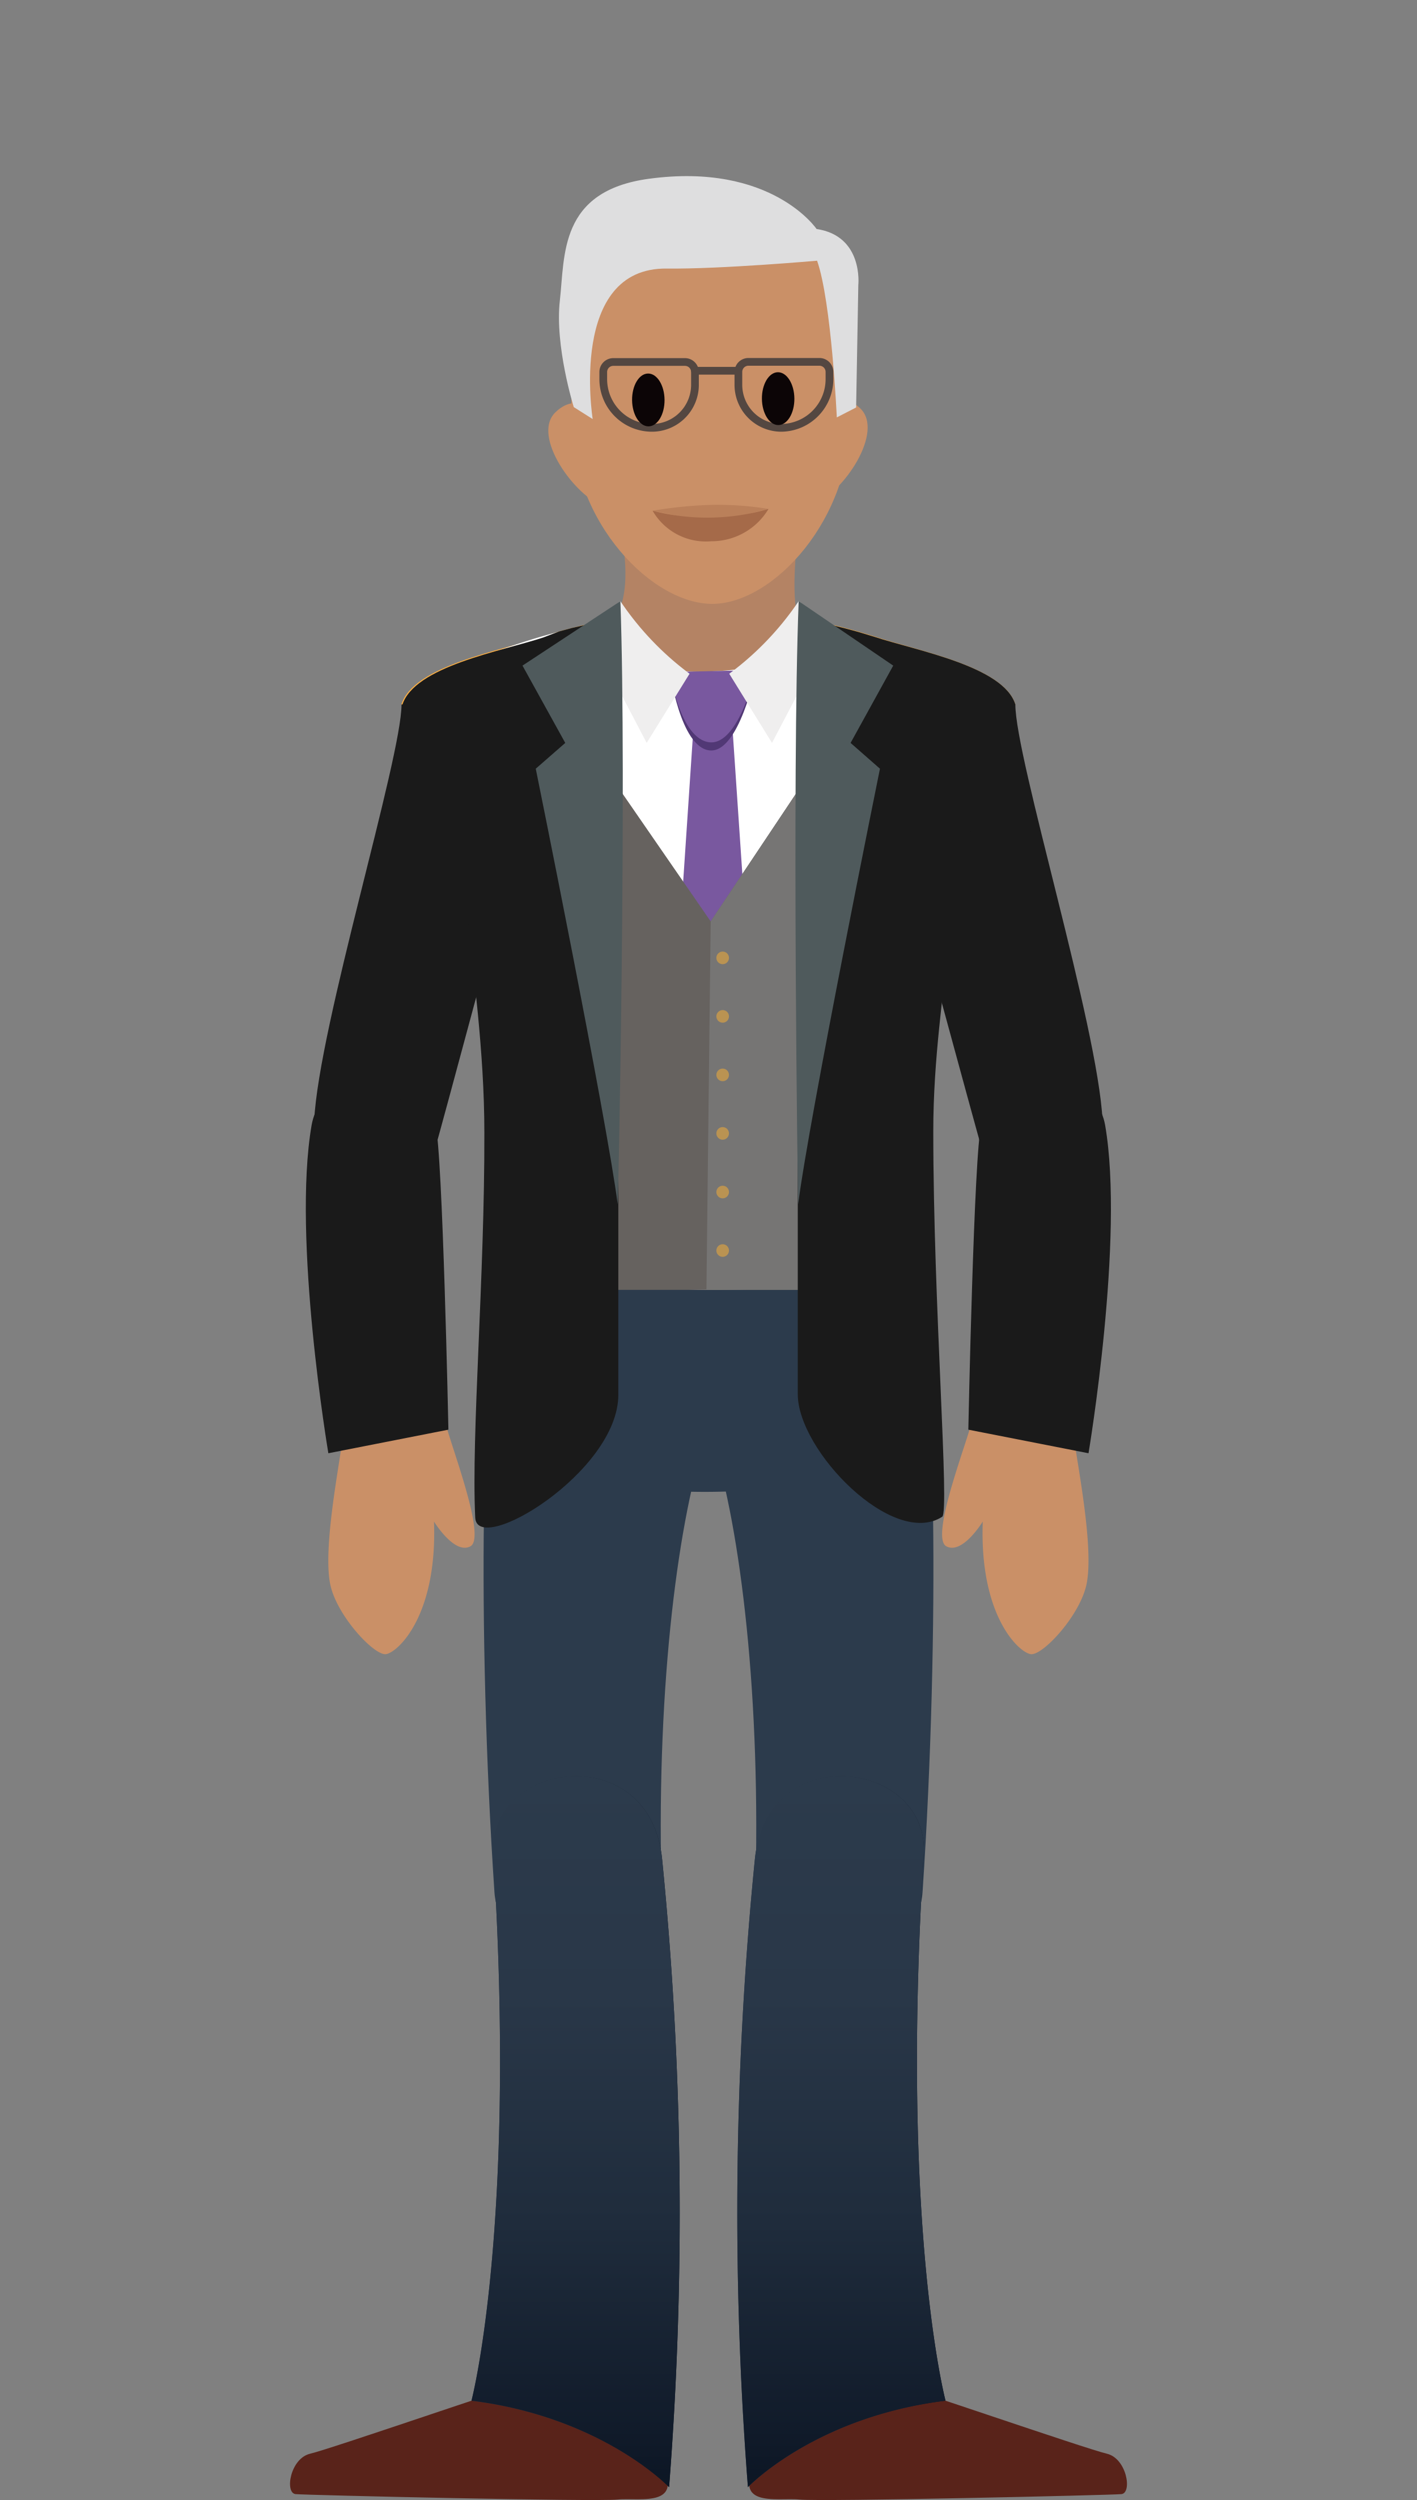 <svg xmlns="http://www.w3.org/2000/svg" xmlns:xlink="http://www.w3.org/1999/xlink" width="110" height="194" viewBox="0 0 110 194"><rect x="0" y="0" width="110" height="194" fill="#808080" stroke="none"/><defs><linearGradient id="linear-gradient" x1="36.6" y1="165.42" x2="52.75" y2="165.42" gradientUnits="userSpaceOnUse"><stop offset="0" stop-color="#2c3b4c"/><stop offset="0.31" stop-color="#293748"/><stop offset="0.63" stop-color="#1f2c3c"/><stop offset="0.95" stop-color="#0f1928"/><stop offset="1" stop-color="#0c1624"/></linearGradient><linearGradient id="linear-gradient-2" x1="57.25" y1="165.42" x2="73.4" y2="165.42" xlink:href="#linear-gradient"/><linearGradient id="linear-gradient-3" x1="44.67" y1="137.85" x2="44.67" y2="192.99" xlink:href="#linear-gradient"/><linearGradient id="linear-gradient-4" x1="65.33" y1="137.85" x2="65.33" y2="192.99" xlink:href="#linear-gradient"/></defs><title>landian-26</title><g id="landians"><polygon points="59.46 97.71 57.15 58.99 53.68 58.48 53.7 58.97 53.56 58.99 51.25 97.71 55.35 102.06 55.35 102.03 55.35 102.06 59.46 97.71" fill="#5e212b"/><path d="M52.28,54.63S53,60.78,55.35,61s3.59-6.15,3.59-6.15Z" fill="#5e212b"/><polygon points="59.14 95.22 56.83 56.51 53.37 56 53.39 56.49 53.24 56.51 50.94 95.22 55.04 99.58 55.04 99.55 55.04 99.58 59.14 95.22" fill="#5e212b"/><path d="M38.38,146.81c-1.36-20.43-1-42.11.58-46.49,1.31-3.68,8.79-4.66,12-4.32s4.82,12.38,3.73,15.81c-2.17,6.82-3.8,19.91-3.31,35.51.09,3.06-3.85,6.05-6.23,6C43.36,153.27,38.66,151,38.38,146.81Z" fill="#2c3b4c"/><path d="M71.62,146.81c1.36-20.43,1-42.11-.58-46.49-1.31-3.68-8.79-4.66-12-4.32s-4.82,12.38-3.73,15.81c2.17,6.82,3.8,19.91,3.31,35.51-.09,3.06,3.85,6.05,6.23,6C66.64,153.27,71.34,151,71.62,146.81Z" fill="#2c3b4c"/><path d="M78.82,54.66s-4.74,13-4.91,14.67c-.14,1.45-1.36,2.43-1.46,3.79-.81,11.31-2,18-2.5,27.39-.2,4.23-6,8.15-15,8.07-8.91.08-15-6.5-13.74-10.56,3.21-10.75-3.85-14.47-5-27.28,0-.46-.09-.93-.14-1.41-.18-1.65-4.91-14.67-4.91-14.67.93-3,7.69-4.17,10.94-5.24L43.4,49l1-.27c2.37-.6,4.84-1.07,5.67-1.23l.28-.05c-.7,5.73,4.43,13.18,4.65,13.19s5.35-7.45,4.65-13.19l.28.05c.81.15,3.3.62,5.67,1.23l1,.27,1.29.39C71.13,50.49,77.89,51.69,78.82,54.66Z" fill="#f9ad42"/><path d="M62.37,48.76c-1.16-1-.52-6.47-.52-6.47l-13.44.32s.9,5.18-1.83,6.44l8.2,24.42Z" fill="#b48364"/><path d="M72.45,99.29C69,92.19,73.19,76,73.57,68.88c.09-.81.2-1.61.31-2.38l0-.07c1.08-1.58,4.29-11.07,2.71-13.16-1.06-1.39-11.26-4.88-12.73-4.52a11.86,11.86,0,0,1-2.18-1c-.52,4-3.65,4.23-6.72,4.36-3.47.14-6.58-.57-6.84-4.61a17.22,17.22,0,0,1-2.63,1.18c-2-.08-11.51,3.21-12.53,4.55-1.59,2.09,2.14,11.58,3.22,13.16S39,93.91,37.58,99a10.27,10.27,0,0,0,0,3.41c-.31,5.41,34.87-1.7,34.87-1.7h0A2,2,0,0,0,72.45,99.29Z" fill="#fff"/><path d="M31.17,54.66c0,4.19-6.41,24.92-6.78,32.28-.1,2.15.34,4.87,3.4,5.43s5.69-2.41,6-3.31,6.12-22.83,6.8-24.75,1-6.11,0-7.47S31.17,54.66,31.17,54.66Z" fill="#1a1a1a"/><path d="M26.45,112.64c-.41,2.71-1.35,8-.79,10.41s3.4,5.43,4.3,5.31,4-2.94,3.73-10.29c0,0,1.59,2.6,2.83,1.92s-1.47-7.69-1.92-9.5a4.91,4.91,0,0,0-5.2-3.39C27,107.55,26.68,111.17,26.45,112.64Z" fill="#ca9067"/><path d="M25.49,112.77s-2.82-16.68-1.3-25.46c.23-1.34,1.25-3.28,3.62-2.72s5.45.84,6,2.76,1,23.59,1,23.59Z" fill="#1a1a1a"/><path d="M38.53,185.71c2.91-1.12-12.87,4.33-14.44,4.69s-2,3.06-1.14,3.14,23.29.6,25,.42,5.65.79,3-3.47C45.26,181.12,35.62,186.83,38.53,185.71Z" fill="#59231a"/><path d="M36.6,186.29S40.12,173,38.29,143.9c-.46-7.28,12.18-9,13.11.37A275.82,275.82,0,0,1,51.94,193S46.75,187.55,36.6,186.29Z" fill="url(#linear-gradient)"/><path d="M71.47,185.71c-2.91-1.12,12.87,4.33,14.44,4.69s2,3.06,1.14,3.14-23.29.6-25,.42-5.65.79-3-3.47C64.74,181.12,74.38,186.83,71.47,185.71Z" fill="#59231a"/><polygon points="53.93 55 52.69 73.55 58.01 73.47 56.77 55.16 53.93 55" fill="#79589f"/><path d="M52,52.15c0-.13.79,5.83,3.08,6.08s3.59-6.15,3.59-6.15Z" fill="#513875"/><path d="M52,52.15s.77,5.21,3.08,5.45S58.69,52,58.69,52Z" fill="#79589f"/><path d="M73.4,186.29S69.88,173,71.71,143.9c.46-7.28-12.18-9-13.11.37A275.82,275.82,0,0,0,58.06,193S63.25,187.55,73.4,186.29Z" fill="url(#linear-gradient-2)"/><path d="M78.82,54.66c0,4.19,6.4,24.92,6.77,32.28.11,2.15-.34,4.87-3.39,5.43s-5.7-2.41-6-3.31S70,66.23,69.36,64.31s-1-6.11,0-7.47S78.82,54.66,78.82,54.66Z" fill="#1a1a1a"/><path d="M83.53,112.64c.42,2.71,1.36,8,.79,10.41s-3.39,5.43-4.3,5.31-4-2.94-3.73-10.29c0,0-1.58,2.6-2.83,1.92s1.47-7.69,1.93-9.5a4.9,4.9,0,0,1,5.2-3.39C83,107.55,83.3,111.17,83.53,112.64Z" fill="#ca9067"/><path d="M84.5,112.77s2.81-16.68,1.29-25.46C85.56,86,84.55,84,82.17,84.59s-5.44.84-6,2.76-1,23.59-1,23.59Z" fill="#1a1a1a"/><path d="M39.3,97.25c12.71,5.58,32,1.23,32,1.23l.6,14.57s-16.85,6.18-33.3-.1A128.89,128.89,0,0,1,39.3,97.25Z" fill="#2c3b4c"/><polygon points="44.67 56.29 44.67 100.09 65.33 100.09 65.33 56.29 55.17 71.5 44.67 56.29" fill="#66625f"/><polygon points="54.84 100.09 55.17 71.5 65.33 56.29 65.33 100.09 54.84 100.09" fill="#767574"/><path d="M48,48v60.23c0,6-11,12.61-11.11,9.52-.31-6.48.74-18.63.71-29.87,0-6.39-.9-12.44-1.32-17.09,0-.46-.09-.93-.14-1.41-.18-1.65-4.91-14.67-4.91-14.67.93-3,7.69-4.17,10.94-5.24L43.4,49l1-.27C45.64,48.44,46.9,48.17,48,48Z" fill="#1a1a1a"/><path d="M78.82,54.66s-4.74,13-4.91,14.67c-.14,1.45-.27,2.84-.36,4.19-.25,3.38-1.11,8.61-1.1,14.31,0,13.45,1.28,29.49.69,29.87-3.82,2.45-11.21-5.13-11.21-9.51V47.92c1.06.22,2.38.51,3.67.84l1,.27,1.29.39C71.13,50.49,77.89,51.69,78.82,54.66Z" fill="#1a1a1a"/><path d="M53.53,52.28,50.2,57.65l-4.67-8.93,2.63-2.07A23,23,0,0,0,53.53,52.28Z" fill="#efeeee"/><path d="M56.61,52.28l3.32,5.37,4.68-8.93L62,46.65A23,23,0,0,1,56.61,52.28Z" fill="#efeeee"/><line x1="47.95" y1="111.13" x2="47.95" y2="108.18" fill="none"/><path d="M48.16,46.65l-7.6,5,3.32,6-2.29,2s5.5,27.09,6.36,33.8C48,93.48,48.66,60.39,48.16,46.65Z" fill="#4f5a5c"/><path d="M62,46.65l7.34,5-3.31,6,2.28,2s-5.5,27.09-6.35,33.8C61.94,93.48,61.47,60.39,62,46.65Z" fill="#4f5a5c"/><path d="M46.81,32.4S45,30.15,43.11,32s1.55,6.56,3.81,7.31S46.81,32.4,46.81,32.4Z" fill="#ca9067"/><path d="M63.08,32.16s1.76-2.31,3.69-.48-1.35,6.61-3.59,7.42S63.08,32.16,63.08,32.16Z" fill="#ca9067"/><path d="M36.6,186.29S40.12,173,38.29,143.9c-.46-7.28,12.18-9,13.11.37A275.82,275.82,0,0,1,51.94,193S46.75,187.55,36.6,186.29Z" fill="url(#linear-gradient-3)"/><path d="M73.4,186.29S69.88,173,71.71,143.9c.46-7.28-12.18-9-13.11.37A275.82,275.82,0,0,0,58.06,193S63.25,187.55,73.4,186.29Z" fill="url(#linear-gradient-4)"/><circle cx="56.1" cy="74.33" r="0.49" fill="#ba9352"/><circle cx="56.1" cy="78.87" r="0.49" fill="#ba9352"/><circle cx="56.1" cy="83.41" r="0.49" fill="#ba9352"/><circle cx="56.1" cy="87.95" r="0.49" fill="#ba9352"/><circle cx="56.1" cy="92.5" r="0.49" fill="#ba9352"/><circle cx="56.1" cy="97.04" r="0.49" fill="#ba9352"/></g><g id="face"><path d="M66,32.34c.12,7.93-5.94,14.45-10.63,14.52s-10.93-6.27-11-14.2S44,17.73,55,17.64C67.45,17.53,65.88,24.42,66,32.34Z" fill="#ca9067"/><path d="M50.61,33.2h0a3.78,3.78,0,0,1-3.78-3.78v-.55a.78.78,0,0,1,.78-.78h5.55a.78.78,0,0,1,.79.78v1A3.34,3.34,0,0,1,50.61,33.2Z" fill="none" stroke="#544741" stroke-linecap="round" stroke-linejoin="round" stroke-width="0.6"/><path d="M61,28.09h0a3.34,3.34,0,0,1,3.34,3.34v1a.78.78,0,0,1-.78.78H58.05a.78.78,0,0,1-.78-.78v-.55A3.78,3.78,0,0,1,61,28.09Z" transform="translate(121.66 61.29) rotate(180)" fill="none" stroke="#544741" stroke-linecap="round" stroke-linejoin="round" stroke-width="0.6"/><line x1="53.95" y1="28.77" x2="57.28" y2="28.77" fill="none" stroke="#544741" stroke-linecap="round" stroke-linejoin="round" stroke-width="0.6"/><ellipse cx="50.47" cy="30.79" rx="1.26" ry="2.05" transform="matrix(1, -0.01, 0.01, 1, -0.45, 0.75)" fill="#0c0506"/><ellipse cx="60.55" cy="30.64" rx="1.26" ry="2.05" transform="matrix(1, -0.01, 0.01, 1, -0.45, 0.9)" fill="#0c0506"/><path d="M59.64,39.49l-4.38,1.09-4.6-.95a34.06,34.06,0,0,1,4.45-.45A24.67,24.67,0,0,1,59.64,39.49Z" fill="#ba805a"/><path d="M50.66,39.63a17,17,0,0,0,9-.14A5.15,5.15,0,0,1,55.22,42,4.77,4.77,0,0,1,50.66,39.63Z" fill="#a56a49"/></g><g id="hair"><path d="M66.46,31.62l.17-9.51s.41-3.8-3.24-4.34c0,0-3.5-5.18-13-3.9-7,.94-6.53,5.94-6.93,9.46s1.08,8.26,1.08,8.26l1.47.93s-1.89-11.78,5.76-11.68c4.16.05,11.66-.61,11.66-.61,1.12,3.2,1.53,12.16,1.53,12.16Z" fill="#dededf"/></g></svg>